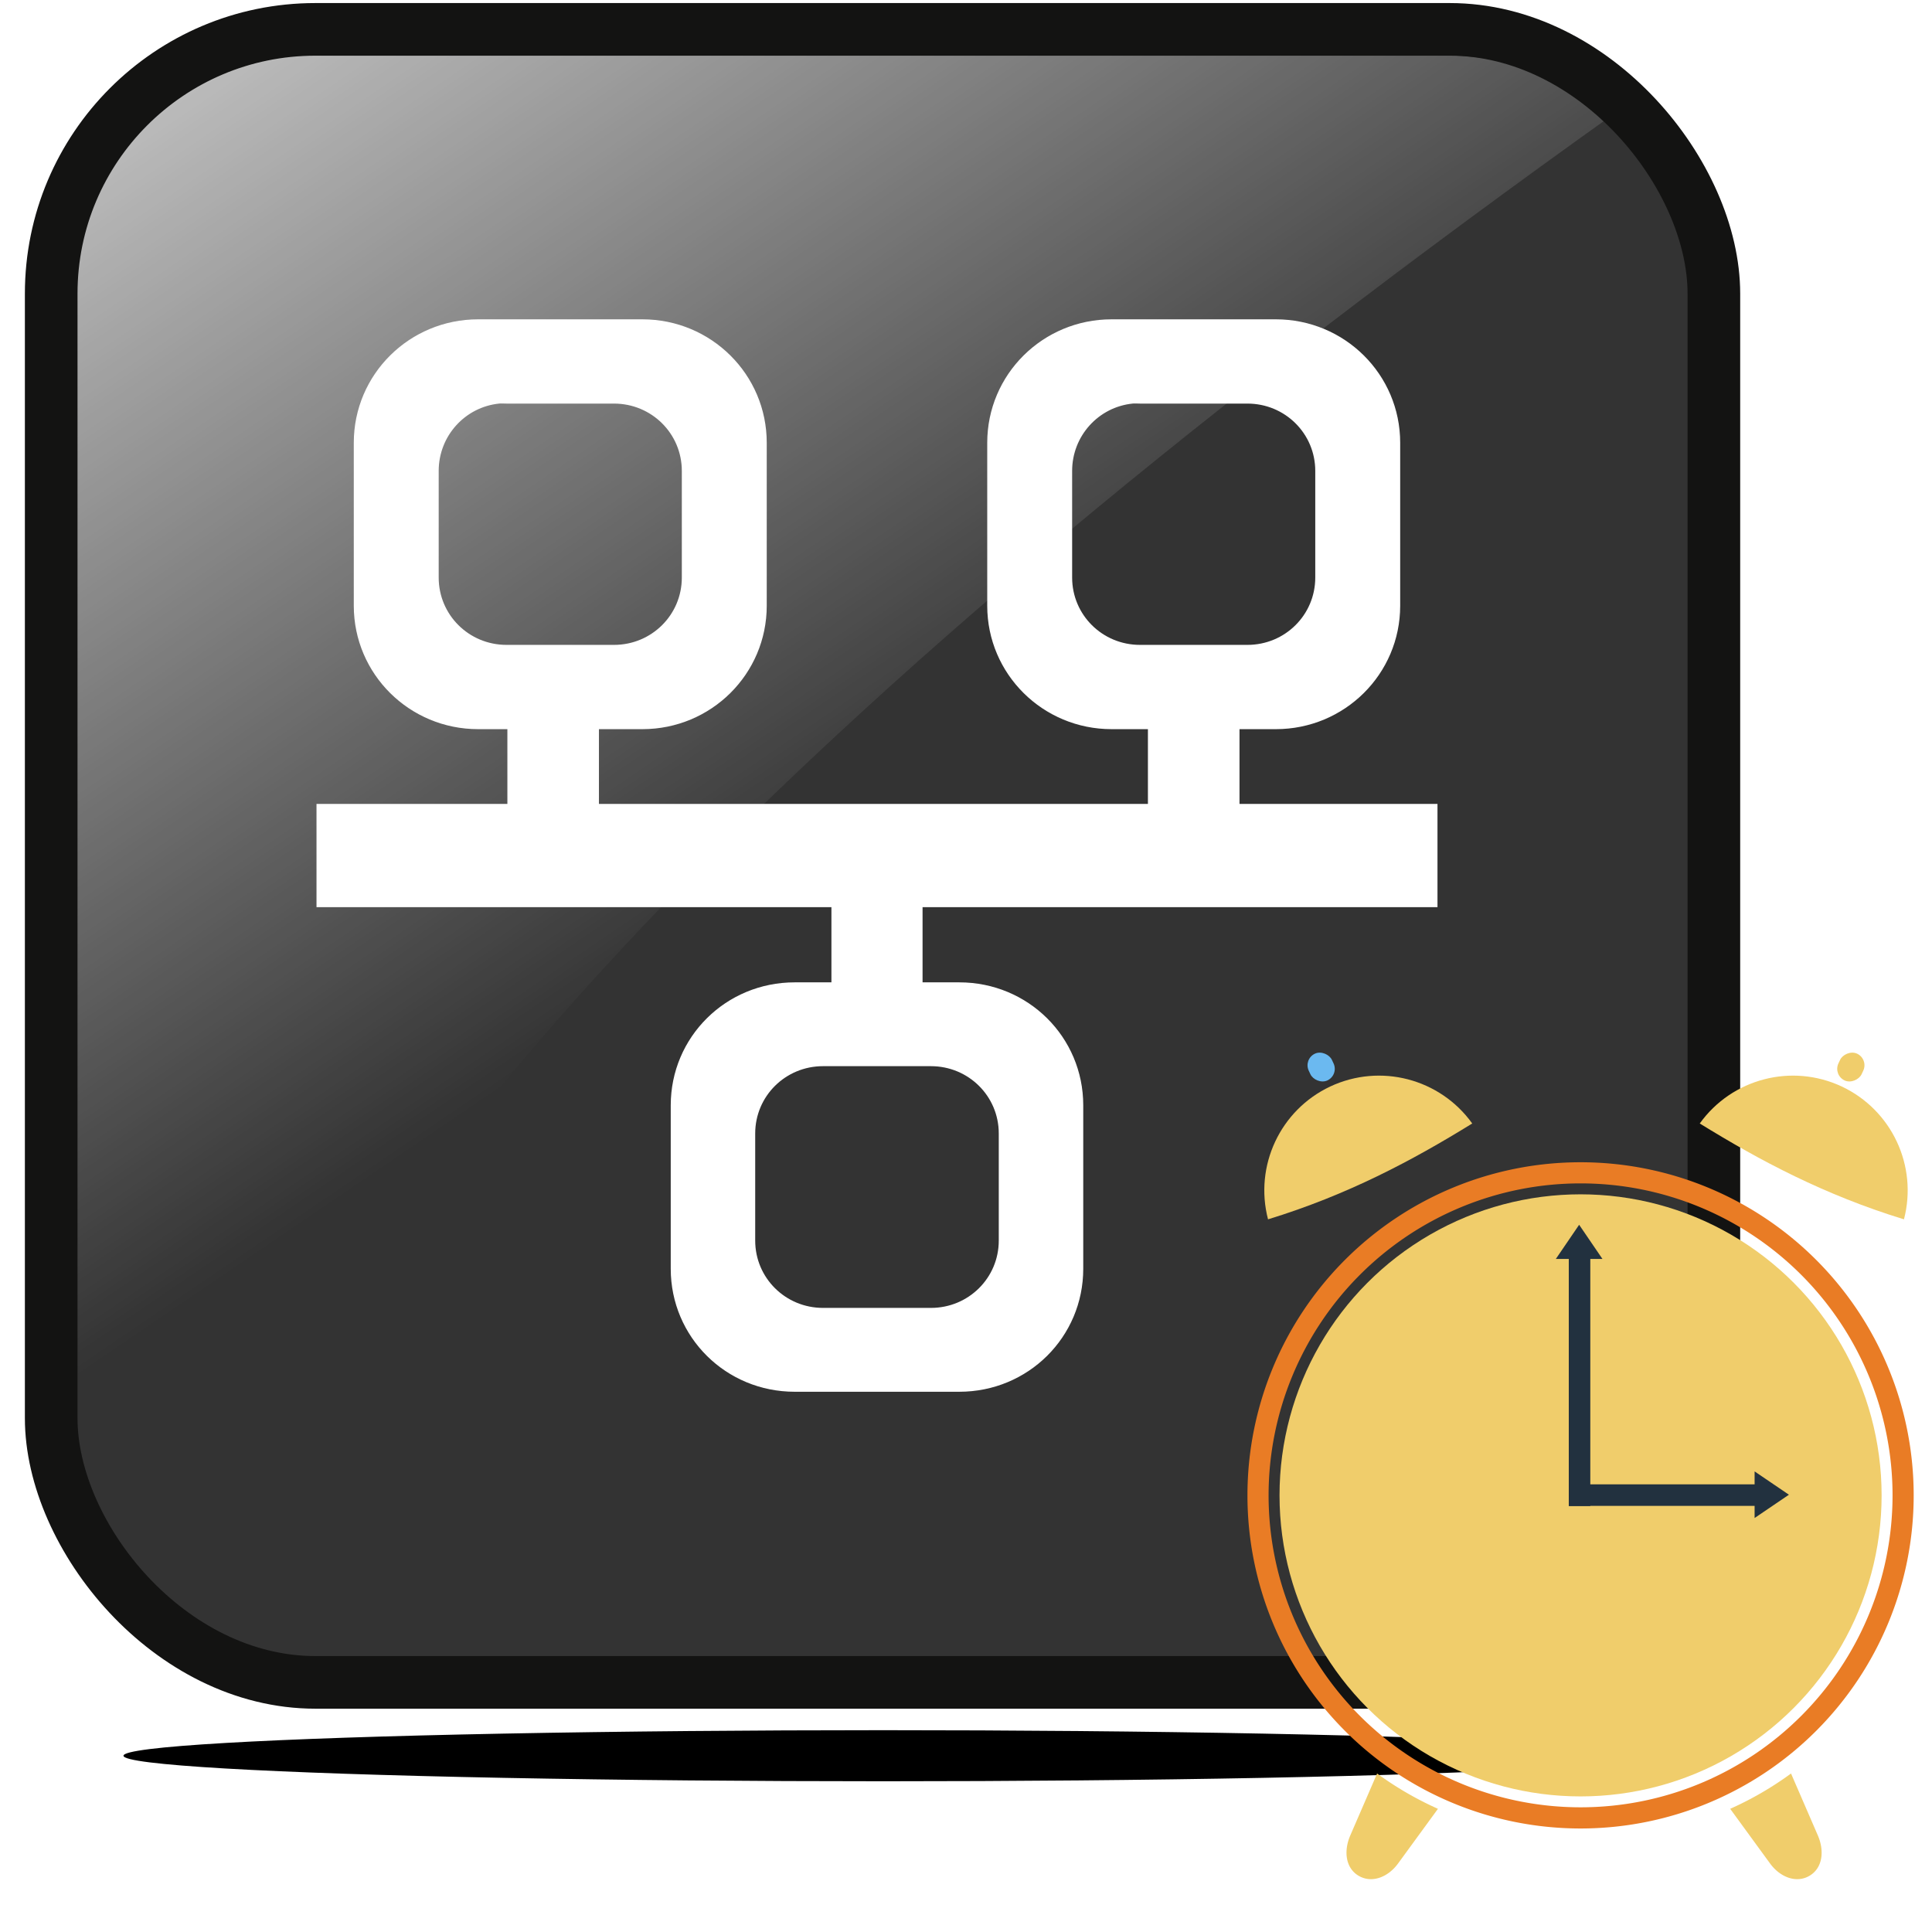 <?xml version="1.0" encoding="UTF-8" standalone="no"?>
<!-- Created with Inkscape (http://www.inkscape.org/) -->

<svg
   xmlns:dc="http://purl.org/dc/elements/1.1/"
   xmlns:cc="http://creativecommons.org/ns#"
   xmlns:rdf="http://www.w3.org/1999/02/22-rdf-syntax-ns#"
   xmlns:svg="http://www.w3.org/2000/svg"
   xmlns="http://www.w3.org/2000/svg"
   xmlns:sodipodi="http://sodipodi.sourceforge.net/DTD/sodipodi-0.dtd"
   xmlns:inkscape="http://www.inkscape.org/namespaces/inkscape"
   id="svg3389"
   sodipodi:docname="asbru-wol.svg"
   viewBox="0 0 50 50"
   version="1.1"
   inkscape:version="0.92.3 (2405546, 2018-03-11)"
   width="50"
   height="50">
  <defs
     id="defs3391">
    <filter
       id="filter18963-0"
       width="1.122"
       y="-2.197"
       x="-0.061"
       height="5.393"
       inkscape:collect="always"
       style="color-interpolation-filters:sRGB">
      <feGaussianBlur
         id="feGaussianBlur18965-9"
         stdDeviation="3.89"
         inkscape:collect="always" />
    </filter>
    <linearGradient
       id="linearGradient3534"
       y2="1186.4"
       gradientUnits="userSpaceOnUse"
       y1="1113.2"
       gradientTransform="matrix(0.443,0,0,0.438,-698.433,-277.886)"
       x2="1627.3"
       x1="1577"
       inkscape:collect="always">
      <stop
         id="stop18945-8"
         style="stop-color:#ffffff"
         offset="0" />
      <stop
         id="stop18947-2"
         style="stop-color:#ffffff;stop-opacity:0"
         offset="1" />
    </linearGradient>
    <filter
       id="filter22422-4"
       inkscape:collect="always"
       style="color-interpolation-filters:sRGB">
      <feGaussianBlur
         id="feGaussianBlur22424-5"
         stdDeviation="1.232"
         inkscape:collect="always" />
    </filter>
  </defs>
  <sodipodi:namedview
     id="base"
     bordercolor="#666666"
     inkscape:pageshadow="2"
     inkscape:window-y="28"
     pagecolor="#ffffff"
     inkscape:window-height="1412"
     inkscape:window-maximized="1"
     inkscape:zoom="15.839192"
     inkscape:window-x="0"
     showgrid="false"
     borderopacity="1.0"
     inkscape:current-layer="layer4"
     inkscape:cx="48.633059"
     inkscape:cy="18.175828"
     inkscape:window-width="2560"
     inkscape:pageopacity="0.0"
     inkscape:document-units="px" />
  <g
     id="layer5"
     inkscape:label="background"
     inkscape:groupmode="layer"
     transform="translate(0,-220)">
    <rect
       id="rect17756"
       style="fill:#333333;stroke-width:0.184"
       ry="6.839"
       height="42.78"
       width="43.03"
       y="220.76"
       x="1.355" />
  </g>
  <g
     id="layer2"
     inkscape:label="shadow"
     inkscape:groupmode="layer"
     transform="translate(0,-220)">
    <ellipse
       id="path18953"
       style="fill:#000000;filter:url(#filter18963-0)"
       transform="matrix(0.257,0,0,0.311,-422.332,-423.699)"
       cx="1732.25"
       cy="2215.875"
       rx="76.5"
       ry="2.125" />
    <path
       id="rect17756-0"
       sodipodi:nodetypes="ccccccc"
       style="fill:url(#linearGradient3534);stroke-width:0.184"
       d="m 8.759,221.433 h 28.835 c 2.957,0.136 4.24,1.467 4.24,1.467 -21.273,15.172 -33.629,27.952 -36.947,39.285 0,0 -2.905,-3.223 -2.905,-5.512 v -28.535 c -0.263,-3.715 2.688,-6.991 6.777,-6.706 z"
       inkscape:connector-curvature="0" />
    <g
       id="g16145-0-1-0"
       style="fill:none;stroke:#ffffff;stroke-width:1.573;filter:url(#filter22422-4)"
       transform="matrix(0.265,0,0,0.263,117.778,404.694)">
      <path
         id="rect15862-1-3-9"
         style="fill:none;stroke:#ffffff;stroke-width:1.573"
         d="m -397.75,-670.05 c -6.283,0 -11.358,5.075 -11.358,11.358 v 16.04 c 0,6.283 5.075,11.358 11.358,11.358 h 3.642 v 8.93 h -18.641 v 8.584 h 50.287 v 8.974 h -4.378 c -6.283,0 -11.315,5.032 -11.315,11.315 v 16.083 c 0,6.283 5.032,11.315 11.315,11.315 h 16.083 c 6.283,0 11.315,-5.032 11.315,-11.315 v -16.083 c 0,-6.283 -5.032,-11.315 -11.315,-11.315 h -4.378 v -8.974 h 50.287 v -8.584 h -19.335 v -8.93 h 4.335 c 6.283,0 11.358,-5.075 11.358,-11.358 v -16.04 c 0,-6.283 -5.075,-11.358 -11.358,-11.358 h -16.04 c -6.283,0 -11.358,5.075 -11.358,11.358 v 16.04 c 0,6.283 5.075,11.358 11.358,11.358 h 4.335 v 8.93 h -55.186 v -8.93 h 5.029 c 6.283,0 11.358,-5.075 11.358,-11.358 v -16.04 c 0,-6.283 -5.075,-11.358 -11.358,-11.358 h -16.04 z m 1.994,6.719 c 0.25,-0.025 0.523,0 0.78,0 h 10.491 c 4.11,0 7.413,3.303 7.413,7.413 v 10.491 c 0,4.11 -3.303,7.413 -7.413,7.413 h -10.491 c -4.11,0 -7.413,-3.303 -7.413,-7.413 v -10.491 c 0,-3.853 2.883,-7.035 6.633,-7.413 z m 61.862,0 c 0.25,-0.025 0.523,0 0.78,0 h 10.491 c 4.11,0 7.413,3.303 7.413,7.413 v 10.491 c 0,4.11 -3.303,7.413 -7.413,7.413 h -10.491 c -4.11,0 -7.413,-3.303 -7.413,-7.413 v -10.491 c 0,-3.853 2.883,-7.035 6.633,-7.413 z m -30.172,65.2 h 10.534 c 4.11,0 7.413,3.303 7.413,7.413 v 10.534 c 0,4.11 -3.303,7.413 -7.413,7.413 h -10.534 c -4.11,0 -7.413,-3.303 -7.413,-7.413 v -10.534 c 0,-4.11 3.303,-7.413 7.413,-7.413 z"
         inkscape:connector-curvature="0" />
    </g>
  </g>
  <g
     id="layer3"
     inkscape:label="border"
     inkscape:groupmode="layer"
     transform="translate(0,-220)">
    <rect
       id="rect17756-2"
       style="fill:none;stroke:#131312;stroke-width:1.362"
       ry="6.839"
       height="42.78"
       width="43.03"
       y="220.76"
       x="1.325" />
  </g>
  <g
     id="layer4"
     inkscape:label="Symbol"
     inkscape:groupmode="layer"
     transform="translate(0,-220)">
    <g
       id="g16145-0-1"
       style="fill:#ffffff;stroke:#ffffff"
       transform="matrix(0.265,0,0,0.263,117.778,404.694)">
      <path
         id="rect15862-1-3"
         style="fill:#ffffff;stroke:#ffffff"
         d="m -397.75,-670.05 c -6.283,0 -11.358,5.075 -11.358,11.358 v 16.04 c 0,6.283 5.075,11.358 11.358,11.358 h 3.642 v 8.93 h -18.641 v 8.584 h 50.287 v 8.974 h -4.378 c -6.283,0 -11.315,5.032 -11.315,11.315 v 16.083 c 0,6.283 5.032,11.315 11.315,11.315 h 16.083 c 6.283,0 11.315,-5.032 11.315,-11.315 v -16.083 c 0,-6.283 -5.032,-11.315 -11.315,-11.315 h -4.378 v -8.974 h 50.287 v -8.584 h -19.335 v -8.93 h 4.335 c 6.283,0 11.358,-5.075 11.358,-11.358 v -16.04 c 0,-6.283 -5.075,-11.358 -11.358,-11.358 h -16.04 c -6.283,0 -11.358,5.075 -11.358,11.358 v 16.04 c 0,6.283 5.075,11.358 11.358,11.358 h 4.335 v 8.93 h -55.186 v -8.93 h 5.029 c 6.283,0 11.358,-5.075 11.358,-11.358 v -16.04 c 0,-6.283 -5.075,-11.358 -11.358,-11.358 h -16.04 z m 1.994,6.719 c 0.25,-0.025 0.523,0 0.78,0 h 10.491 c 4.11,0 7.413,3.303 7.413,7.413 v 10.491 c 0,4.11 -3.303,7.413 -7.413,7.413 h -10.491 c -4.11,0 -7.413,-3.303 -7.413,-7.413 v -10.491 c 0,-3.853 2.883,-7.035 6.633,-7.413 z m 61.862,0 c 0.25,-0.025 0.523,0 0.78,0 h 10.491 c 4.11,0 7.413,3.303 7.413,7.413 v 10.491 c 0,4.11 -3.303,7.413 -7.413,7.413 h -10.491 c -4.11,0 -7.413,-3.303 -7.413,-7.413 v -10.491 c 0,-3.853 2.883,-7.035 6.633,-7.413 z m -30.172,65.2 h 10.534 c 4.11,0 7.413,3.303 7.413,7.413 v 10.534 c 0,4.11 -3.303,7.413 -7.413,7.413 h -10.534 c -4.11,0 -7.413,-3.303 -7.413,-7.413 v -10.534 c 0,-4.11 3.303,-7.413 7.413,-7.413 z"
         inkscape:connector-curvature="0" />
    </g>
    <path
       style="opacity:1;fill:#e97c25;fill-opacity:1;stroke:none;stroke-width:0.286;stroke-miterlimit:4;stroke-dasharray:none;stroke-opacity:1"
       d="m 40.905,250.079 a 8.621,8.621 0 0 0 -8.621,8.621 8.621,8.621 0 0 0 8.621,8.621 8.621,8.621 0 0 0 8.621,-8.621 8.621,8.621 0 0 0 -8.621,-8.621 z m 0,0.547 a 8.074,8.074 0 0 1 8.074,8.074 8.074,8.074 0 0 1 -8.074,8.073 8.074,8.074 0 0 1 -8.074,-8.073 8.074,8.074 0 0 1 8.074,-8.074 z"
       id="circle4885"
       inkscape:connector-curvature="0" />
    <circle
       style="opacity:1;fill:#f0cd6b;fill-opacity:1;stroke:none;stroke-width:0.286;stroke-miterlimit:4;stroke-dasharray:none;stroke-opacity:1"
       id="path4871"
       cx="40.905"
       cy="258.7"
       r="7.791" />
    <g
       id="g4922"
       transform="matrix(0.049,-0.023,0.023,0.049,-134.837,175.537)"
       style="fill:#6bb9f0;fill-opacity:1">
      <path
         sodipodi:nodetypes="cccc"
         inkscape:connector-curvature="0"
         id="path4924"
         d="m 2260.949,2542.51 c -26.429,0.018 -49.093,18.869 -53.924,44.853 39.304,5.588 74.224,3.869 107.854,0 -4.831,-25.986 -27.498,-44.838 -53.93,-44.853 z"
         style="opacity:1;fill:#f0cd6b;fill-opacity:1;stroke:none;stroke-width:3;stroke-miterlimit:4;stroke-dasharray:none;stroke-opacity:1" />
      <rect
         ry="6.11"
         y="2525.19"
         x="2254.842"
         height="14.117"
         width="12.22"
         id="rect4926"
         style="opacity:1;fill:#6bb9f0;fill-opacity:1;stroke:none;stroke-width:3;stroke-miterlimit:4;stroke-dasharray:none;stroke-opacity:1" />
    </g>
    <path
       style="opacity:1;fill:#f0cd6b;fill-opacity:1;stroke:none;stroke-width:0.286;stroke-miterlimit:4;stroke-dasharray:none;stroke-opacity:1"
       d="m 35.639,265.899 -0.693,1.6 c -0.174,0.402 -0.127,0.844 0.215,1.046 0.342,0.202 0.761,0.037 1.02,-0.317 l 1.033,-1.416 a 8.621,8.621 0 0 1 -1.575,-0.914 z"
       id="rect4934"
       inkscape:connector-curvature="0" />
    <path
       inkscape:connector-curvature="0"
       id="path4944"
       d="m 46.352,265.899 0.693,1.6 c 0.174,0.402 0.127,0.844 -0.215,1.046 -0.342,0.202 -0.761,0.037 -1.02,-0.317 l -1.033,-1.416 a 8.621,8.621 0 0 0 1.575,-0.914 z"
       style="opacity:1;fill:#f0cd6b;fill-opacity:1;stroke:none;stroke-width:0.286;stroke-miterlimit:4;stroke-dasharray:none;stroke-opacity:1" />
    <g
       style="fill:#f0cd6b;fill-opacity:1"
       transform="matrix(-0.049,-0.023,-0.023,0.049,216.928,175.537)"
       id="g4946">
      <path
         style="opacity:1;fill:#f0cd6b;fill-opacity:1;stroke:none;stroke-width:3;stroke-miterlimit:4;stroke-dasharray:none;stroke-opacity:1"
         d="m 2260.949,2542.51 c -26.429,0.018 -49.093,18.869 -53.924,44.853 39.304,5.588 74.224,3.869 107.854,0 -4.831,-25.986 -27.498,-44.838 -53.93,-44.853 z"
         id="path4948"
         inkscape:connector-curvature="0"
         sodipodi:nodetypes="cccc" />
      <rect
         style="opacity:1;fill:#f0cd6b;fill-opacity:1;stroke:none;stroke-width:3;stroke-miterlimit:4;stroke-dasharray:none;stroke-opacity:1"
         id="rect4950"
         width="12.22"
         height="14.117"
         x="2254.842"
         y="2525.19"
         ry="6.11" />
    </g>
    <path
       style="fill:#22313f;fill-opacity:1;stroke:none;stroke-width:0.095"
       d="m 40.868,251.697 -0.603,0.884 h 0.335 v 5.827 0.564 0.006 h 0.557 v -0.006 h 4.252 v 0.314 l 0.888,-0.603 -0.888,-0.603 v 0.335 h -4.252 v -0.007 -5.827 h 0.314 z"
       id="path5011-3"
       inkscape:connector-curvature="0"
       inkscape:transform-center-x="-30.047941"
       inkscape:transform-center-y="-30.612244"
       sodipodi:nodetypes="cccccccccccccccccc" />
  </g>
</svg>
